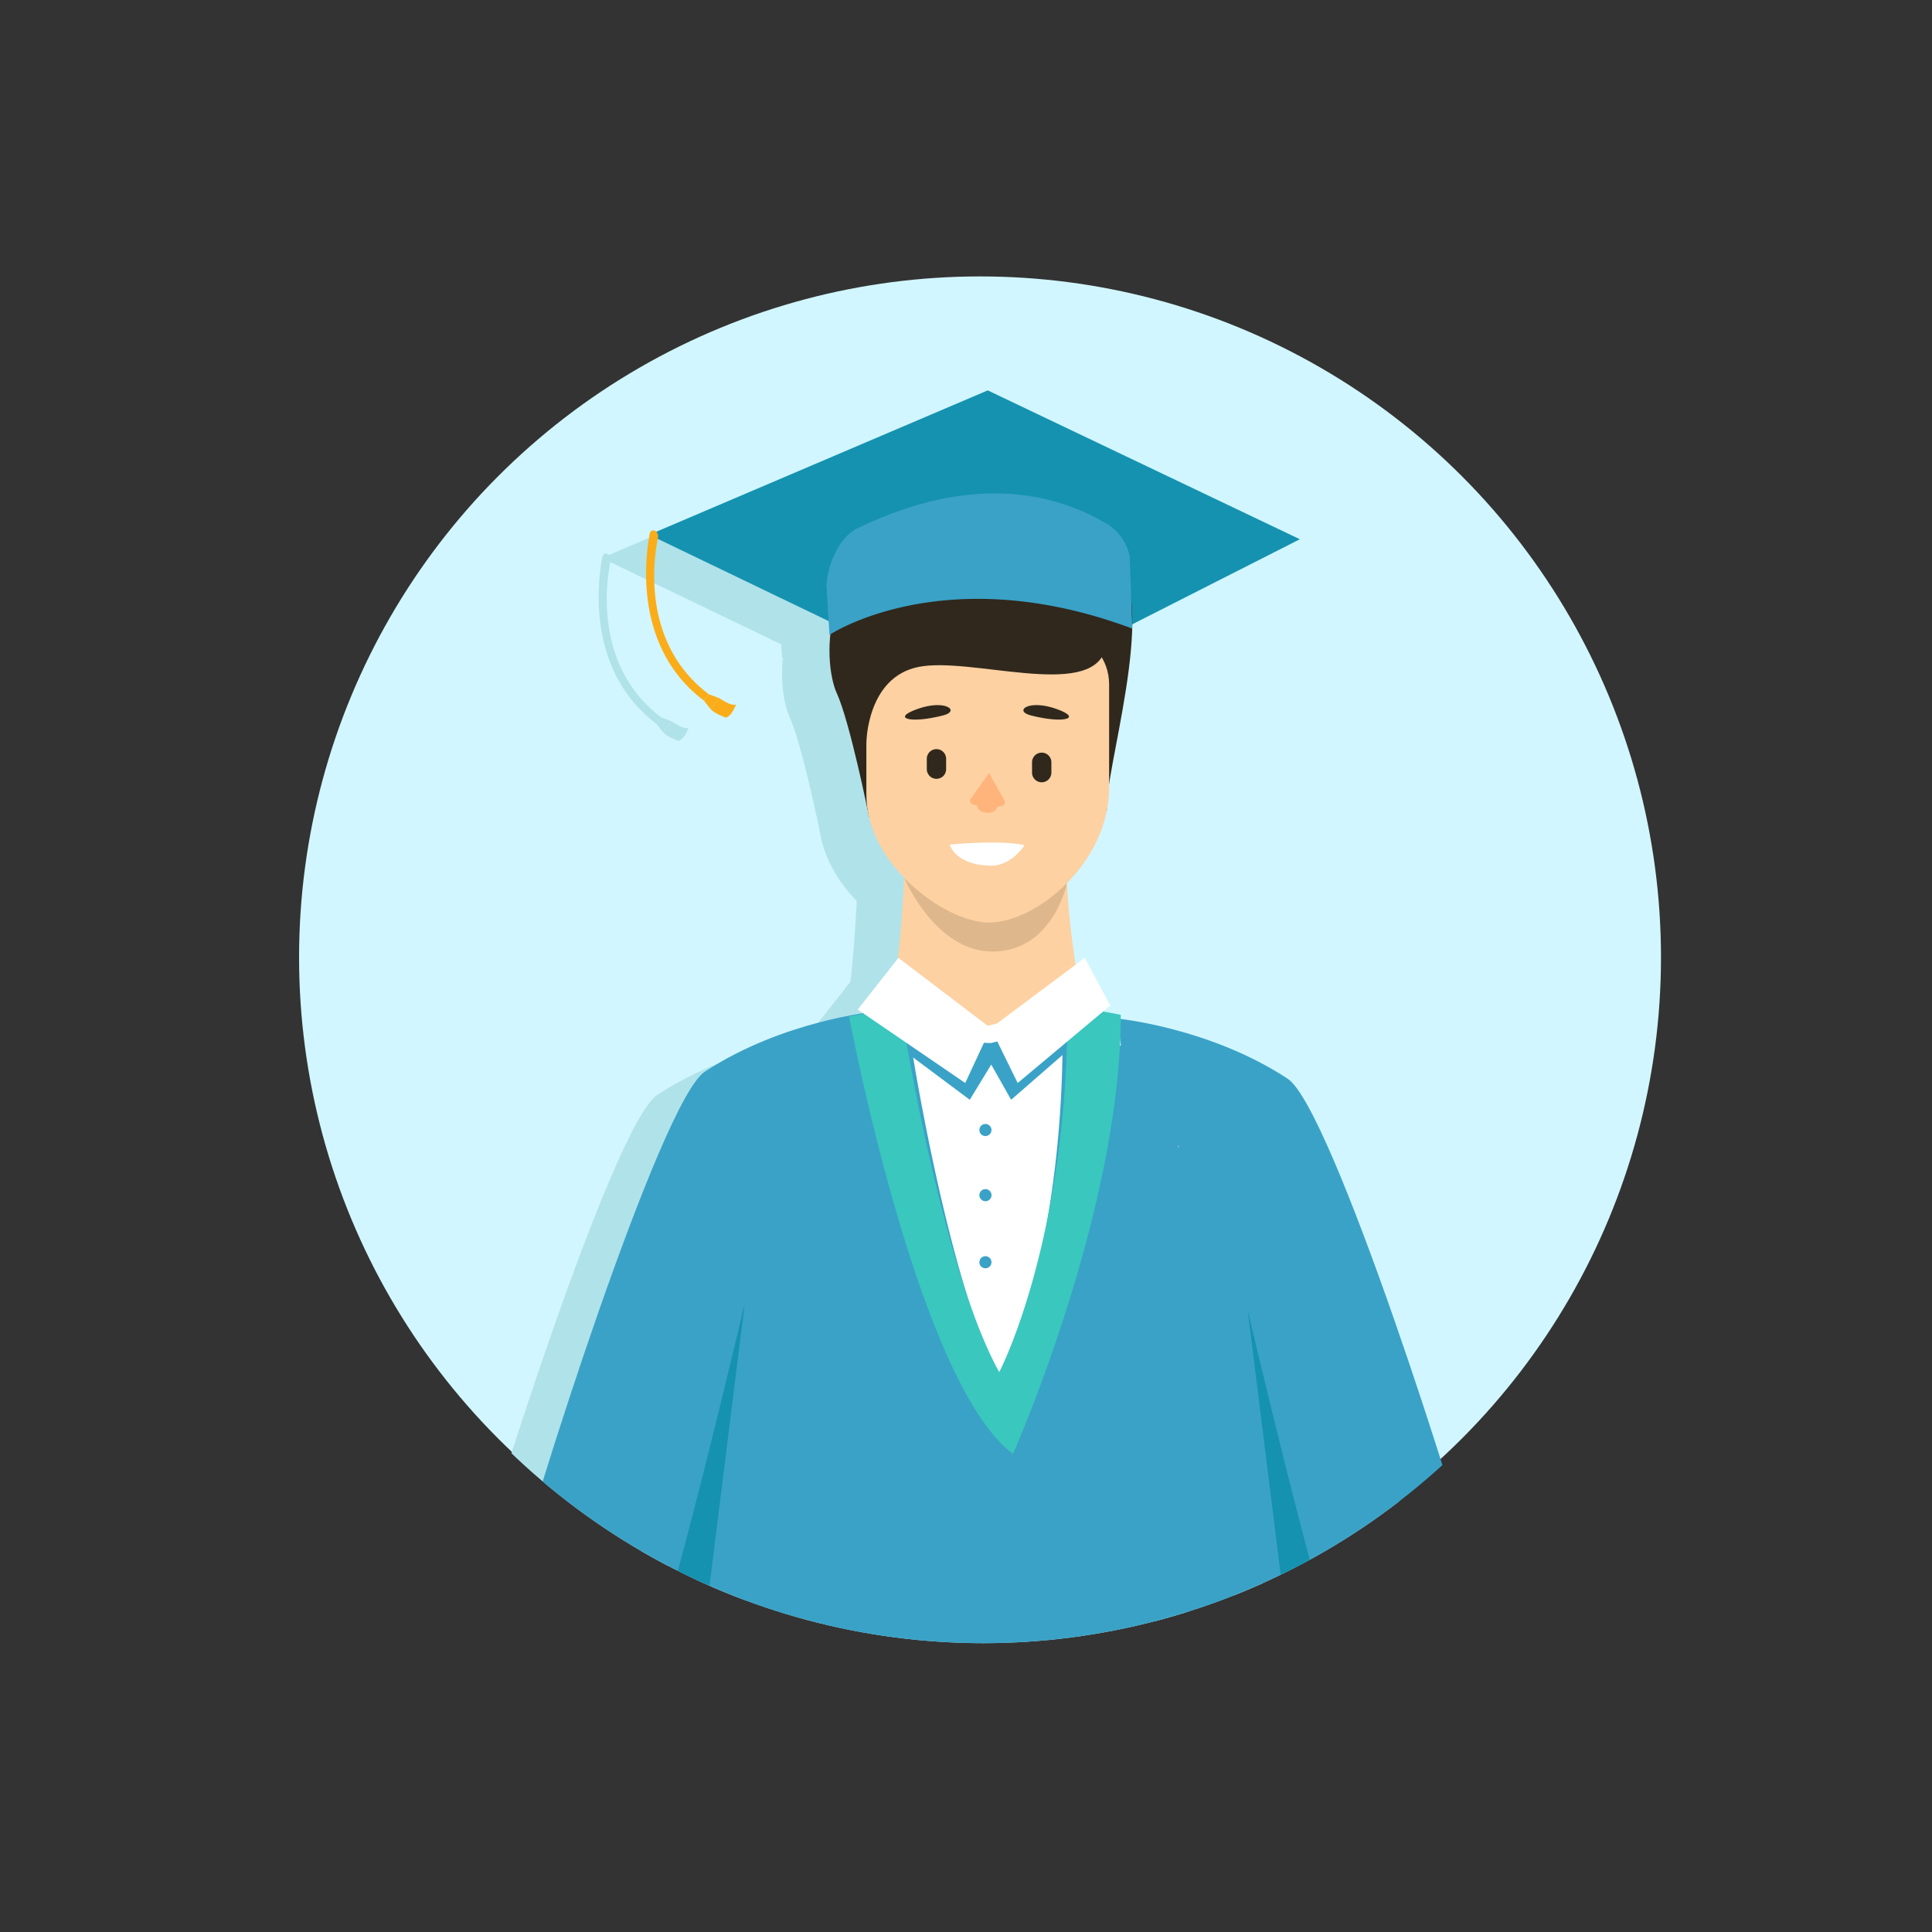 <svg id="Layer_1" data-name="Layer 1" xmlns="http://www.w3.org/2000/svg" xmlns:xlink="http://www.w3.org/1999/xlink" viewBox="0 0 800 800"><rect x="0" y="0" width="800" height="800" fill="#333333" stroke="none"/><defs><style>.cls-1{fill:none;}.cls-2{fill:#d1f6ff;}.cls-3{clip-path:url(#clip-path);}.cls-4{fill:#b0e2ea;}.cls-5{fill:#fdd1a2;}.cls-6{fill:#3aa2c7;}.cls-7{fill:#1592b0;}.cls-8{fill:#faad18;}.cls-9{fill:#deb78d;}.cls-10{fill:#30281c;}.cls-11{fill:#fff;}.cls-12{fill:#ffb47c;}.cls-13{fill:#3ac7be;}</style><clipPath id="clip-path"><circle class="cls-1" cx="407.14" cy="398.43" r="281.97"/></clipPath></defs><circle class="cls-2" cx="405.81" cy="396.43" r="281.97"/><g class="cls-3"><polygon class="cls-4" points="576.1 694.85 587.02 814.28 570.79 816.81 524.86 710.54 576.1 694.85"/><path class="cls-4" d="M443,431.4s39,299.58,54,322c6.26,9.4,15.42,10.93,26.21,8.83,2.06-.39,4.18-.92,6.35-1.56l29.91-11.46.13,0c4.84-1.94,9.74-3.77,14.62-5.28,30.72-9.52,28.34-35.39,20.06-70.65s-62.44-205.06-80.72-217C481.25,435.06,443,431.4,443,431.4Z"/><path class="cls-4" d="M497,552.14l26.21,210.12c2.06-.39,4.18-.92,6.35-1.56l29.91-11.46.13,0s-9.22-9.54-21.72-42.63S497,552.14,497,552.14Z"/><polygon class="cls-4" points="249.19 231.06 389.36 171.28 518.6 232.92 389.36 298.51 249.19 231.06"/><path class="cls-4" d="M271.87,299.75l2-2.65c-28.23-21.24-22.74-56.74-21.05-64.86a2.66,2.66,0,0,0-1.07-2.72h0a1.47,1.47,0,0,0-2.29.91C247.59,239.9,242.43,277.6,271.87,299.75Z"/><polygon class="cls-4" points="273.86 297.1 278.08 298.67 274.55 303.19 271.87 299.75 273.86 297.1"/><path class="cls-4" d="M278.08,298.67s5.23,3.79,7.07,2.63c0,0-1.71,5-4.27,5.5,0,0-4.74-1.59-6.33-3.61Z"/><path class="cls-4" d="M355,367.19s-1.39,43-6.89,62.25l-43.55,93.87L401,656.74l67.56-172.39-39.1-54s-11.8-57.64-5.61-79S355,367.19,355,367.19Z"/><path class="cls-4" d="M354.78,373.12s13,31.21,37.38,30.52,30-28.3,30-28.3Z"/><path class="cls-4" d="M340.21,347.86s-7.89-39.37-13.39-51.29-10.09-65.11,50.9-67.87c0,0,23.38,2.76,36.22-5,0,0,0,7.8-3.21,10.55,0,0,15.88-10,32.39,8.35s-5.79,87.48-4.41,102.62Z"/><path class="cls-4" d="M389.36,391.58c-17.69-.31-50.26-23.87-50.26-53V293c0-10.65,7.43-19.37,16.51-19.37h67.5c9.08,0,16.51,8.72,16.51,19.37V336C439.62,366.55,409.65,391.94,389.36,391.58Z"/><path class="cls-4" d="M339.1,317.32s.1-27.35,21.76-31.56,70.16,13.33,77-6.61-93.73-19.61-98.8-6.88S339.1,317.32,339.1,317.32Z"/><path class="cls-4" d="M353.46,427.09s34.21,7.68,34.21,7.68l34.58-8.33,8.82,53.07L392.26,611.62,349.81,453.31Z"/><polygon class="cls-4" points="354.74 444.73 381.92 465.02 390.81 450.44 399.06 465.02 428.01 439.81 422.3 433.22 390.63 441.55 356.42 440 354.74 444.73"/><path class="cls-4" d="M537.44,1089.67c-34.25,18-267.53,39.23-309.34-10.1-7.12-8.39,92.28-633.31,92.28-633.31s6.4-1.85,17.21-3.88c5.52-1,12.16-2.12,19.69-3,.08,2.34,16.19,103.83,38.1,143.4,0,0,24.85-54.62,25-142.83a10.66,10.66,0,0,0-.15-1.28c4.69.51,9.46,1.15,14.24,2,2,.34,4,.72,6.07,1.14a197.36,197.36,0,0,1,23.1,6.08S544.58,1085.93,537.44,1089.67Z"/><path class="cls-4" d="M422.25,426.44a308.84,308.84,0,0,0-68.78.78c0-.09,0-.13,0-.13S417.12,387.72,422.25,426.44Z"/><path class="cls-4" d="M373.59,359.36s21.17-2.12,31,.27c0,0-5.31,8.54-13.89,8.47S375.64,364.82,373.59,359.36Z"/><path class="cls-4" d="M322.57,251.9l1.26,20.61s47.5-31.74,125.41-2.59l-1.09-29.82a20.51,20.51,0,0,0-9.87-13.81c-14.61-8.41-48.83-24-102.89,2.11C327.81,232.06,323.07,243.5,322.57,251.9Z"/><path class="cls-4" d="M386.64,475.77a2.51,2.51,0,1,1,0,3.54A2.51,2.51,0,0,1,386.64,475.77Z"/><path class="cls-4" d="M386.64,502.75a2.51,2.51,0,1,1,0,3.55A2.53,2.53,0,0,1,386.64,502.75Z"/><path class="cls-4" d="M386.64,530.53a2.51,2.51,0,1,1,0,3.54A2.51,2.51,0,0,1,386.64,530.53Z"/><polygon class="cls-4" points="209.65 691.95 198.73 811.38 214.97 813.91 260.9 707.64 209.65 691.95"/><path class="cls-4" d="M342.72,428.5s-39,299.58-54,322c-6.27,9.39-15.42,10.93-26.21,8.83-2.06-.39-4.19-.93-6.35-1.56l-29.91-11.47-.13,0c-4.85-1.94-9.74-3.77-14.62-5.29-30.72-9.51-28.34-35.38-20.06-70.64s62.44-205.06,80.72-217C304.51,432.16,342.72,428.5,342.72,428.5Z"/><path class="cls-4" d="M288.76,549.24,262.55,759.36c-2.06-.39-4.19-.93-6.35-1.56l-29.91-11.47-.13,0s9.22-9.54,21.72-42.63S288.76,549.24,288.76,549.24Z"/><path class="cls-4" d="M368.13,332.12h0a4,4,0,0,1-4-4v-4.29a4,4,0,0,1,4-4h0a4,4,0,0,1,4,4v4.29A4,4,0,0,1,368.13,332.12Z"/><path class="cls-4" d="M411.72,333.56h0a4,4,0,0,1-4-4V325.3a4,4,0,0,1,4-4h0a4,4,0,0,1,4,4v4.28A4,4,0,0,1,411.72,333.56Z"/><path class="cls-4" d="M371,305.84c-13.52,3.53-22,1.3-10.54-2.71S378,304,371,305.84Z"/><path class="cls-4" d="M407.11,305.84c13.52,3.53,22,1.3,10.54-2.71S400.1,304,407.11,305.84Z"/><path class="cls-4" d="M396.15,340.86l-6.26-11.15-7.39,10.43c-1.84,2.59,2.49,3.07,2.49,3.07s-.21,2.55,4,3c4.27,0,4.33-2.59,4.33-2.59S397.72,343.63,396.15,340.86Z"/><path class="cls-4" d="M399.83,611.61C360.44,582.61,332,430.53,332,430.53c6-1.14,13.29-2.32,21.51-3.31.1,2.55,16.71,107.34,40.66,150.58,0,0,28.12-53.58,28.29-149.95a10.66,10.66,0,0,0-.17-1.41c5.13.56,10.34,1.26,15.57,2.16,2.2.38,4.41.79,6.62,1.26C444.51,511,399.83,611.61,399.83,611.61Z"/><polygon class="cls-4" points="352.36 406.25 335.53 427.67 380.05 458.08 390.6 435.36 352.36 406.25"/><polygon class="cls-4" points="429.54 406.25 390.6 435.36 401.77 458.08 440.09 426 429.54 406.25"/><polygon class="cls-5" points="595.74 685.22 606.66 804.65 590.43 807.18 544.49 700.91 595.74 685.22"/><path class="cls-5" d="M588.32,794.88s3.77,12.5,1.42,21.82c-1.57,6.21,8.08,14.74,18.76,26.53,1.07,1.19,3.07,0,2.84-1.6a11.51,11.51,0,0,0-.87-2.93c-1.93-4.5-7.47-12.28-7.47-12.28.44-1.75,11.82,4.39,18.24,8.64,3.72,2.47,14.52,14.13,17.4,12.39s-1.78-13-6.77-21.22-23-15.24-25.21-21.58S588.32,794.88,588.32,794.88Z"/><path class="cls-6" d="M462.68,421.77s39,299.58,54,322c6.26,9.4,15.42,10.93,26.21,8.83,2-.39,4.18-.92,6.34-1.56L579.1,739.6l.13,0c4.85-1.94,9.74-3.77,14.62-5.28,30.73-9.52,28.34-35.39,20.07-70.65s-62.45-205.06-80.73-217C500.88,425.43,462.68,421.77,462.68,421.77Z"/><path class="cls-7" d="M516.64,542.51l26.21,210.12c2-.39,4.18-.92,6.34-1.56L579.1,739.6l.13,0S570,730,557.51,696.93,516.64,542.51,516.64,542.51Z"/><polygon class="cls-7" points="268.82 221.43 409 161.65 538.24 223.29 409 288.88 268.82 221.43"/><path class="cls-8" d="M291.5,290.12l2-2.65c-28.23-21.24-22.75-56.74-21.05-64.86a2.66,2.66,0,0,0-1.07-2.72h0a1.47,1.47,0,0,0-2.29.91C267.23,230.27,262.06,268,291.5,290.12Z"/><polygon class="cls-8" points="293.5 287.47 297.72 289.04 294.19 293.56 291.5 290.12 293.5 287.47"/><path class="cls-8" d="M297.72,289s5.23,3.79,7.07,2.63c0,0-1.71,5-4.27,5.5,0,0-4.74-1.59-6.33-3.61Z"/><path class="cls-5" d="M374.65,357.56s-1.38,43-6.89,62.24l-43.55,93.88,96.37,133.43,67.57-172.39-39.1-54s-11.8-57.64-5.61-79S374.65,357.56,374.65,357.56Z"/><path class="cls-9" d="M374.42,363.49s13,31.21,37.38,30.52,30-28.3,30-28.3Z"/><path class="cls-10" d="M359.84,338.23s-7.88-39.37-13.39-51.29-10.08-65.11,50.9-67.87c0,0,23.39,2.76,36.23-5,0,0,0,7.8-3.21,10.55,0,0,15.88-10,32.39,8.35s-5.79,87.48-4.42,102.62Z"/><path class="cls-5" d="M409,382c-17.69-.31-50.26-23.87-50.26-53V283.38c0-10.65,7.43-19.37,16.51-19.37h67.5c9.08,0,16.51,8.72,16.51,19.37v42.95C459.26,356.92,429.29,382.31,409,382Z"/><path class="cls-10" d="M358.74,307.69s.1-27.36,21.76-31.56,70.16,13.33,77-6.62-93.73-19.6-98.8-6.87S358.74,307.69,358.74,307.69Z"/><path class="cls-11" d="M373.09,417.46l34.21,7.68,34.58-8.33,8.83,53.07L411.9,602,369.45,443.68Z"/><polygon class="cls-6" points="374.38 435.1 401.56 455.39 410.45 440.81 418.69 455.39 447.65 430.17 441.94 423.59 410.27 431.92 376.06 430.37 374.38 435.1"/><path class="cls-6" d="M557.08,1080c-34.26,18-267.53,39.23-309.34-10.1C240.62,1061.55,340,436.63,340,436.63s6.4-1.85,17.21-3.88c5.51-1,12.15-2.12,19.68-3,.09,2.34,16.19,103.83,38.11,143.4,0,0,24.84-54.62,25-142.83a9,9,0,0,0-.15-1.28c4.7.5,9.47,1.15,14.25,2q3,.51,6.07,1.14a197.36,197.36,0,0,1,23.1,6.08S564.22,1076.3,557.08,1080Z"/><path class="cls-5" d="M441.88,416.81a308.76,308.76,0,0,0-68.77.78.69.69,0,0,1,0-.13S436.75,378.09,441.88,416.81Z"/><path class="cls-11" d="M393.23,349.73s21.17-2.12,31,.27c0,0-5.31,8.54-13.9,8.47S395.27,355.19,393.23,349.73Z"/><path class="cls-6" d="M342.21,242.27l1.26,20.61s47.5-31.74,125.4-2.59l-1.08-29.82a20.51,20.51,0,0,0-9.87-13.81c-14.61-8.41-48.83-24-102.9,2.11C347.45,222.42,342.7,233.87,342.21,242.27Z"/><path class="cls-6" d="M406.28,466.14a2.5,2.5,0,1,1,0,3.54A2.5,2.5,0,0,1,406.28,466.14Z"/><path class="cls-6" d="M406.28,493.12a2.51,2.51,0,1,1,0,3.55A2.5,2.5,0,0,1,406.28,493.12Z"/><path class="cls-6" d="M406.28,520.9a2.5,2.5,0,1,1,0,3.54A2.5,2.5,0,0,1,406.28,520.9Z"/><polygon class="cls-5" points="229.29 682.32 218.37 801.75 234.6 804.28 280.54 698.01 229.29 682.32"/><path class="cls-5" d="M236.71,792s-3.77,12.5-1.41,21.81c1.57,6.21-8.09,14.75-18.77,26.54-1.07,1.19-3.07,0-2.84-1.6a11.51,11.51,0,0,1,.87-2.93c1.93-4.5,7.48-12.28,7.48-12.28-.45-1.75-11.83,4.39-18.24,8.64-3.73,2.47-14.53,14.13-17.41,12.39s1.78-13,6.77-21.22,23-15.24,25.21-21.58S236.71,792,236.71,792Z"/><path class="cls-6" d="M362.36,418.87s-39,299.58-54,322c-6.27,9.39-15.43,10.93-26.22,8.83-2.05-.39-4.18-.93-6.34-1.56L245.93,736.7l-.13,0c-4.85-1.94-9.74-3.77-14.62-5.29-30.73-9.51-28.34-35.38-20.07-70.64s62.45-205.06,80.73-217C324.15,422.53,362.36,418.87,362.36,418.87Z"/><path class="cls-7" d="M308.4,539.61,282.18,749.73c-2.05-.39-4.18-.93-6.34-1.56L245.93,736.7l-.13,0S255,727.12,267.52,694,308.4,539.61,308.4,539.61Z"/><path class="cls-10" d="M387.77,322.49h0a4,4,0,0,1-4-4v-4.29a4,4,0,0,1,4-4h0a4,4,0,0,1,4,4v4.29A4,4,0,0,1,387.77,322.49Z"/><path class="cls-10" d="M431.35,323.93h0a4,4,0,0,1-4-4v-4.28a4,4,0,0,1,4-4h0a4,4,0,0,1,4,4V320A4,4,0,0,1,431.35,323.93Z"/><path class="cls-10" d="M390.64,296.21c-13.53,3.53-22,1.3-10.54-2.71S397.65,294.38,390.64,296.21Z"/><path class="cls-10" d="M426.75,296.21c13.52,3.53,22,1.3,10.54-2.71S419.74,294.38,426.75,296.21Z"/><path class="cls-12" d="M415.79,331.23l-6.26-11.15-7.39,10.43c-1.85,2.59,2.48,3.06,2.48,3.06s-.21,2.56,4,3c4.28,0,4.34-2.59,4.34-2.59S417.35,334,415.79,331.23Z"/><path class="cls-13" d="M419.47,602C380.08,573,351.6,420.9,351.6,420.9c6-1.14,13.28-2.32,21.51-3.31.09,2.55,16.71,107.34,40.65,150.58,0,0,28.13-53.58,28.29-149.95a10.66,10.66,0,0,0-.16-1.41c5.13.56,10.34,1.26,15.56,2.16,2.21.38,4.42.79,6.63,1.26C464.14,501.39,419.47,602,419.47,602Z"/><polygon class="cls-11" points="372 396.62 355.17 418.04 399.69 448.45 410.24 425.73 372 396.62"/><polygon class="cls-11" points="449.18 396.62 410.24 425.73 421.4 448.45 459.73 416.37 449.18 396.62"/></g></svg>